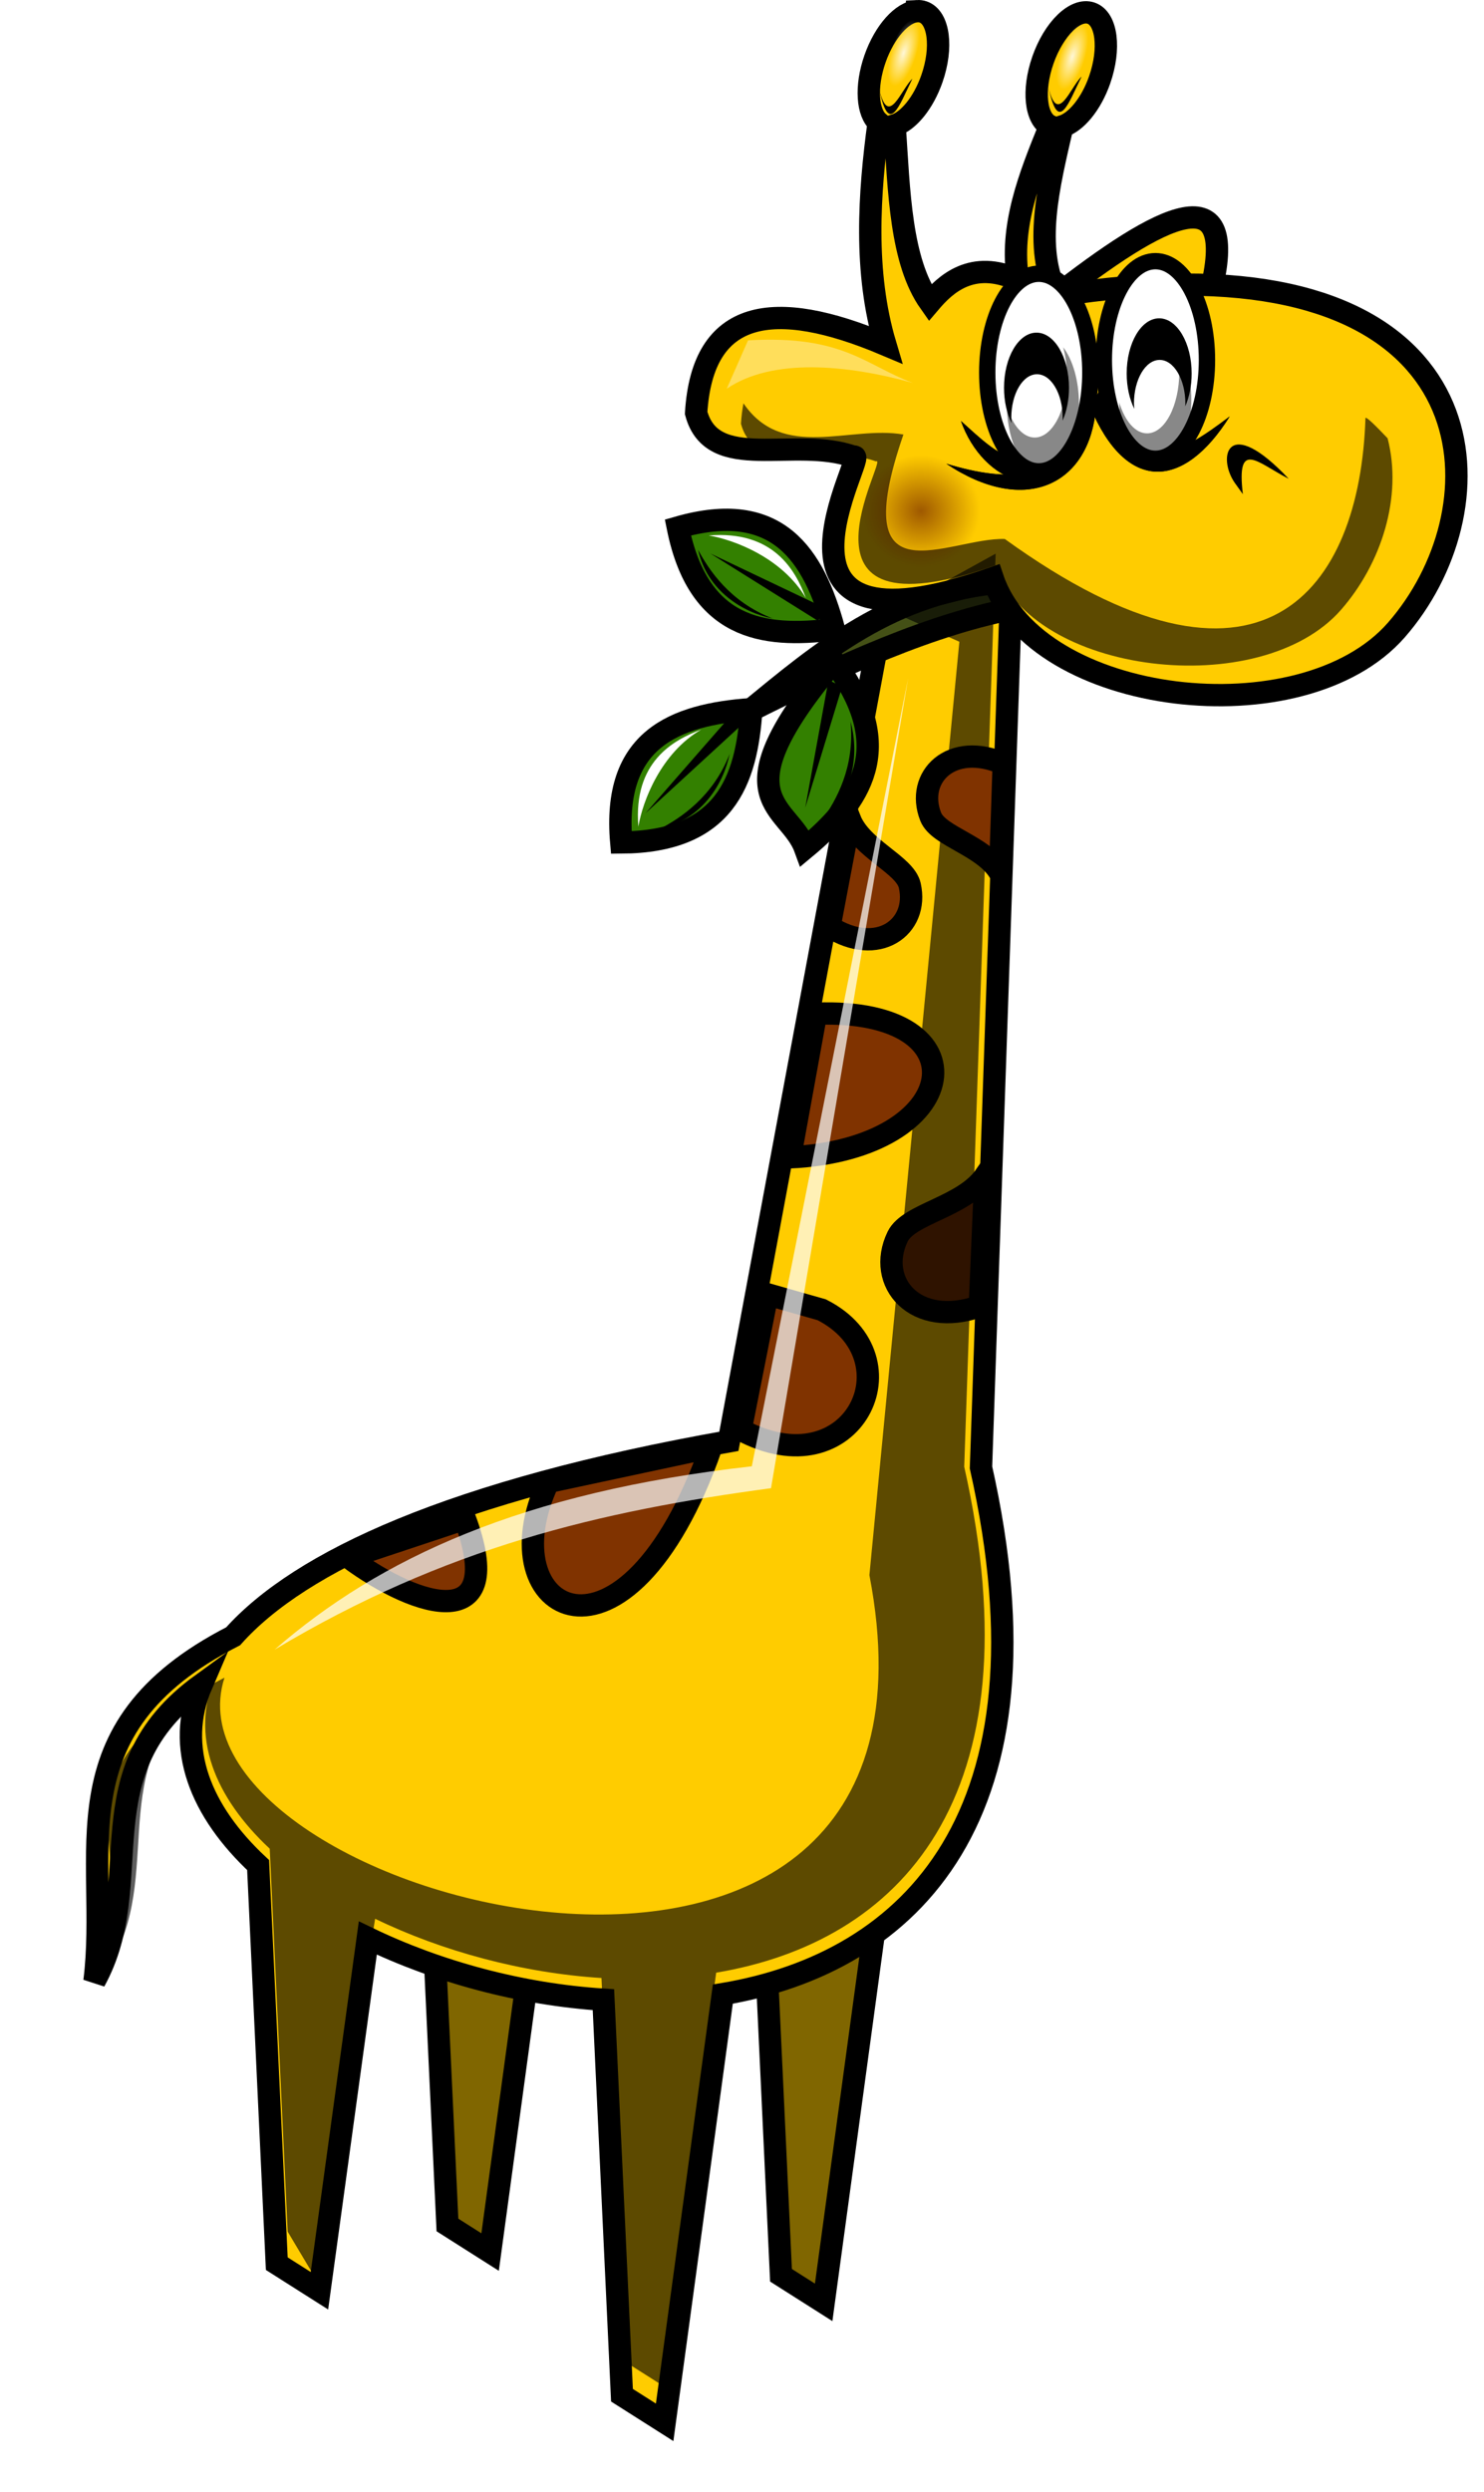 <?xml version="1.0" encoding="UTF-8" standalone="no"?>
<!-- Created with Inkscape (http://www.inkscape.org/) -->

<svg
   xmlns:dc="http://purl.org/dc/elements/1.1/"
   xmlns:cc="http://creativecommons.org/ns#"
   xmlns:rdf="http://www.w3.org/1999/02/22-rdf-syntax-ns#"
   xmlns:svg="http://www.w3.org/2000/svg"
   xmlns="http://www.w3.org/2000/svg"
   xmlns:xlink="http://www.w3.org/1999/xlink"
   xmlns:sodipodi="http://sodipodi.sourceforge.net/DTD/sodipodi-0.dtd"
   xmlns:inkscape="http://www.inkscape.org/namespaces/inkscape"
   width="379.548"
   height="636.93"
   id="svg4331"
   version="1.1"
   inkscape:version="0.48.3.1 r9886"
   sodipodi:docname="jirafa.svg">
  <defs
     id="defs4333">
    <linearGradient
       inkscape:collect="always"
       id="linearGradient7173">
      <stop
         style="stop-color:#550000;stop-opacity:1;"
         offset="0"
         id="stop7175" />
      <stop
         style="stop-color:#550000;stop-opacity:0;"
         offset="1"
         id="stop7177" />
    </linearGradient>
    <linearGradient
       inkscape:collect="always"
       id="linearGradient6940">
      <stop
         style="stop-color:#ffffff;stop-opacity:1;"
         offset="0"
         id="stop6942" />
      <stop
         style="stop-color:#ffffff;stop-opacity:0;"
         offset="1"
         id="stop6944" />
    </linearGradient>
    <inkscape:perspective
       sodipodi:type="inkscape:persp3d"
       inkscape:vp_x="0 : 384 : 1"
       inkscape:vp_y="0 : 1000 : 0"
       inkscape:vp_z="1024 : 384 : 1"
       inkscape:persp3d-origin="512 : 256 : 1"
       id="perspective4339" />
    <inkscape:perspective
       id="perspective4357"
       inkscape:persp3d-origin="0.5 : 0.33333333 : 1"
       inkscape:vp_z="1 : 0.5 : 1"
       inkscape:vp_y="0 : 1000 : 0"
       inkscape:vp_x="0 : 0.5 : 1"
       sodipodi:type="inkscape:persp3d" />
    <inkscape:perspective
       id="perspective4411"
       inkscape:persp3d-origin="0.5 : 0.33333333 : 1"
       inkscape:vp_z="1 : 0.5 : 1"
       inkscape:vp_y="0 : 1000 : 0"
       inkscape:vp_x="0 : 0.5 : 1"
       sodipodi:type="inkscape:persp3d" />
    <inkscape:perspective
       id="perspective4434"
       inkscape:persp3d-origin="0.5 : 0.33333333 : 1"
       inkscape:vp_z="1 : 0.5 : 1"
       inkscape:vp_y="0 : 1000 : 0"
       inkscape:vp_x="0 : 0.5 : 1"
       sodipodi:type="inkscape:persp3d" />
    <inkscape:perspective
       id="perspective4457"
       inkscape:persp3d-origin="0.5 : 0.33333333 : 1"
       inkscape:vp_z="1 : 0.5 : 1"
       inkscape:vp_y="0 : 1000 : 0"
       inkscape:vp_x="0 : 0.5 : 1"
       sodipodi:type="inkscape:persp3d" />
    <inkscape:perspective
       id="perspective4457-3"
       inkscape:persp3d-origin="0.5 : 0.33333333 : 1"
       inkscape:vp_z="1 : 0.5 : 1"
       inkscape:vp_y="0 : 1000 : 0"
       inkscape:vp_x="0 : 0.5 : 1"
       sodipodi:type="inkscape:persp3d" />
    <inkscape:perspective
       id="perspective4491"
       inkscape:persp3d-origin="0.5 : 0.33333333 : 1"
       inkscape:vp_z="1 : 0.5 : 1"
       inkscape:vp_y="0 : 1000 : 0"
       inkscape:vp_x="0 : 0.5 : 1"
       sodipodi:type="inkscape:persp3d" />
    <inkscape:perspective
       id="perspective4491-2"
       inkscape:persp3d-origin="0.5 : 0.33333333 : 1"
       inkscape:vp_z="1 : 0.5 : 1"
       inkscape:vp_y="0 : 1000 : 0"
       inkscape:vp_x="0 : 0.5 : 1"
       sodipodi:type="inkscape:persp3d" />
    <inkscape:perspective
       id="perspective4522"
       inkscape:persp3d-origin="0.5 : 0.33333333 : 1"
       inkscape:vp_z="1 : 0.5 : 1"
       inkscape:vp_y="0 : 1000 : 0"
       inkscape:vp_x="0 : 0.5 : 1"
       sodipodi:type="inkscape:persp3d" />
    <inkscape:perspective
       id="perspective4544"
       inkscape:persp3d-origin="0.5 : 0.33333333 : 1"
       inkscape:vp_z="1 : 0.5 : 1"
       inkscape:vp_y="0 : 1000 : 0"
       inkscape:vp_x="0 : 0.5 : 1"
       sodipodi:type="inkscape:persp3d" />
    <inkscape:perspective
       id="perspective4567"
       inkscape:persp3d-origin="0.5 : 0.33333333 : 1"
       inkscape:vp_z="1 : 0.5 : 1"
       inkscape:vp_y="0 : 1000 : 0"
       inkscape:vp_x="0 : 0.5 : 1"
       sodipodi:type="inkscape:persp3d" />
    <inkscape:perspective
       id="perspective4567-4"
       inkscape:persp3d-origin="0.5 : 0.33333333 : 1"
       inkscape:vp_z="1 : 0.5 : 1"
       inkscape:vp_y="0 : 1000 : 0"
       inkscape:vp_x="0 : 0.5 : 1"
       sodipodi:type="inkscape:persp3d" />
    <inkscape:perspective
       id="perspective4567-8"
       inkscape:persp3d-origin="0.5 : 0.33333333 : 1"
       inkscape:vp_z="1 : 0.5 : 1"
       inkscape:vp_y="0 : 1000 : 0"
       inkscape:vp_x="0 : 0.5 : 1"
       sodipodi:type="inkscape:persp3d" />
    <inkscape:perspective
       id="perspective4622"
       inkscape:persp3d-origin="0.5 : 0.33333333 : 1"
       inkscape:vp_z="1 : 0.5 : 1"
       inkscape:vp_y="0 : 1000 : 0"
       inkscape:vp_x="0 : 0.5 : 1"
       sodipodi:type="inkscape:persp3d" />
    <inkscape:perspective
       id="perspective4661"
       inkscape:persp3d-origin="0.5 : 0.33333333 : 1"
       inkscape:vp_z="1 : 0.5 : 1"
       inkscape:vp_y="0 : 1000 : 0"
       inkscape:vp_x="0 : 0.5 : 1"
       sodipodi:type="inkscape:persp3d" />
    <inkscape:perspective
       id="perspective4661-3"
       inkscape:persp3d-origin="0.5 : 0.33333333 : 1"
       inkscape:vp_z="1 : 0.5 : 1"
       inkscape:vp_y="0 : 1000 : 0"
       inkscape:vp_x="0 : 0.5 : 1"
       sodipodi:type="inkscape:persp3d" />
    <inkscape:perspective
       id="perspective4692"
       inkscape:persp3d-origin="0.5 : 0.33333333 : 1"
       inkscape:vp_z="1 : 0.5 : 1"
       inkscape:vp_y="0 : 1000 : 0"
       inkscape:vp_x="0 : 0.5 : 1"
       sodipodi:type="inkscape:persp3d" />
    <inkscape:perspective
       id="perspective5717"
       inkscape:persp3d-origin="0.5 : 0.33333333 : 1"
       inkscape:vp_z="1 : 0.5 : 1"
       inkscape:vp_y="0 : 1000 : 0"
       inkscape:vp_x="0 : 0.5 : 1"
       sodipodi:type="inkscape:persp3d" />
    <linearGradient
       inkscape:collect="always"
       xlink:href="#linearGradient3862"
       id="linearGradient5707"
       gradientUnits="userSpaceOnUse"
       gradientTransform="matrix(0.996,-0.091,0.091,0.996,-32.87,32.369)"
       x1="326.335"
       y1="492.134"
       x2="341.357"
       y2="354.455" />
    <linearGradient
       inkscape:collect="always"
       id="linearGradient3862">
      <stop
         style="stop-color:#00ffff;stop-opacity:1;"
         offset="0"
         id="stop3864" />
      <stop
         style="stop-color:#00ffff;stop-opacity:0;"
         offset="1"
         id="stop3866" />
    </linearGradient>
    <inkscape:perspective
       id="perspective5761"
       inkscape:persp3d-origin="0.5 : 0.33333333 : 1"
       inkscape:vp_z="1 : 0.5 : 1"
       inkscape:vp_y="0 : 1000 : 0"
       inkscape:vp_x="0 : 0.5 : 1"
       sodipodi:type="inkscape:persp3d" />
    <inkscape:perspective
       id="perspective5761-6"
       inkscape:persp3d-origin="0.5 : 0.33333333 : 1"
       inkscape:vp_z="1 : 0.5 : 1"
       inkscape:vp_y="0 : 1000 : 0"
       inkscape:vp_x="0 : 0.5 : 1"
       sodipodi:type="inkscape:persp3d" />
    <inkscape:perspective
       id="perspective5761-2"
       inkscape:persp3d-origin="0.5 : 0.33333333 : 1"
       inkscape:vp_z="1 : 0.5 : 1"
       inkscape:vp_y="0 : 1000 : 0"
       inkscape:vp_x="0 : 0.5 : 1"
       sodipodi:type="inkscape:persp3d" />
    <inkscape:perspective
       id="perspective5761-61"
       inkscape:persp3d-origin="0.5 : 0.33333333 : 1"
       inkscape:vp_z="1 : 0.5 : 1"
       inkscape:vp_y="0 : 1000 : 0"
       inkscape:vp_x="0 : 0.5 : 1"
       sodipodi:type="inkscape:persp3d" />
    <inkscape:perspective
       id="perspective5806"
       inkscape:persp3d-origin="0.5 : 0.33333333 : 1"
       inkscape:vp_z="1 : 0.5 : 1"
       inkscape:vp_y="0 : 1000 : 0"
       inkscape:vp_x="0 : 0.5 : 1"
       sodipodi:type="inkscape:persp3d" />
    <inkscape:perspective
       id="perspective5876"
       inkscape:persp3d-origin="0.5 : 0.33333333 : 1"
       inkscape:vp_z="1 : 0.5 : 1"
       inkscape:vp_y="0 : 1000 : 0"
       inkscape:vp_x="0 : 0.5 : 1"
       sodipodi:type="inkscape:persp3d" />
    <inkscape:perspective
       id="perspective5876-6"
       inkscape:persp3d-origin="0.5 : 0.33333333 : 1"
       inkscape:vp_z="1 : 0.5 : 1"
       inkscape:vp_y="0 : 1000 : 0"
       inkscape:vp_x="0 : 0.5 : 1"
       sodipodi:type="inkscape:persp3d" />
    <inkscape:perspective
       id="perspective5913"
       inkscape:persp3d-origin="0.5 : 0.33333333 : 1"
       inkscape:vp_z="1 : 0.5 : 1"
       inkscape:vp_y="0 : 1000 : 0"
       inkscape:vp_x="0 : 0.5 : 1"
       sodipodi:type="inkscape:persp3d" />
    <inkscape:perspective
       id="perspective5913-9"
       inkscape:persp3d-origin="0.5 : 0.33333333 : 1"
       inkscape:vp_z="1 : 0.5 : 1"
       inkscape:vp_y="0 : 1000 : 0"
       inkscape:vp_x="0 : 0.5 : 1"
       sodipodi:type="inkscape:persp3d" />
    <inkscape:perspective
       id="perspective5952"
       inkscape:persp3d-origin="0.5 : 0.33333333 : 1"
       inkscape:vp_z="1 : 0.5 : 1"
       inkscape:vp_y="0 : 1000 : 0"
       inkscape:vp_x="0 : 0.5 : 1"
       sodipodi:type="inkscape:persp3d" />
    <filter
       inkscape:collect="always"
       id="filter6488"
       x="-0.122"
       width="1.244"
       y="-0.059"
       height="1.118"
       color-interpolation-filters="sRGB">
      <feGaussianBlur
         inkscape:collect="always"
         stdDeviation="11.582"
         id="feGaussianBlur6490" />
    </filter>
    <inkscape:perspective
       id="perspective6510"
       inkscape:persp3d-origin="0.5 : 0.33333333 : 1"
       inkscape:vp_z="1 : 0.5 : 1"
       inkscape:vp_y="0 : 1000 : 0"
       inkscape:vp_x="0 : 0.5 : 1"
       sodipodi:type="inkscape:persp3d" />
    <filter
       inkscape:collect="always"
       id="filter6537"
       x="-0.088"
       width="1.176"
       y="-0.332"
       height="1.665"
       color-interpolation-filters="sRGB">
      <feGaussianBlur
         inkscape:collect="always"
         stdDeviation="1.755"
         id="feGaussianBlur6539" />
    </filter>
    <inkscape:perspective
       id="perspective6551"
       inkscape:persp3d-origin="0.5 : 0.33333333 : 1"
       inkscape:vp_z="1 : 0.5 : 1"
       inkscape:vp_y="0 : 1000 : 0"
       inkscape:vp_x="0 : 0.5 : 1"
       sodipodi:type="inkscape:persp3d" />
    <inkscape:perspective
       id="perspective6574"
       inkscape:persp3d-origin="0.5 : 0.33333333 : 1"
       inkscape:vp_z="1 : 0.5 : 1"
       inkscape:vp_y="0 : 1000 : 0"
       inkscape:vp_x="0 : 0.5 : 1"
       sodipodi:type="inkscape:persp3d" />
    <inkscape:perspective
       id="perspective6596"
       inkscape:persp3d-origin="0.5 : 0.33333333 : 1"
       inkscape:vp_z="1 : 0.5 : 1"
       inkscape:vp_y="0 : 1000 : 0"
       inkscape:vp_x="0 : 0.5 : 1"
       sodipodi:type="inkscape:persp3d" />
    <inkscape:perspective
       id="perspective6596-4"
       inkscape:persp3d-origin="0.5 : 0.33333333 : 1"
       inkscape:vp_z="1 : 0.5 : 1"
       inkscape:vp_y="0 : 1000 : 0"
       inkscape:vp_x="0 : 0.5 : 1"
       sodipodi:type="inkscape:persp3d" />
    <inkscape:perspective
       id="perspective6628"
       inkscape:persp3d-origin="0.5 : 0.33333333 : 1"
       inkscape:vp_z="1 : 0.5 : 1"
       inkscape:vp_y="0 : 1000 : 0"
       inkscape:vp_x="0 : 0.5 : 1"
       sodipodi:type="inkscape:persp3d" />
    <inkscape:perspective
       id="perspective6665"
       inkscape:persp3d-origin="0.5 : 0.33333333 : 1"
       inkscape:vp_z="1 : 0.5 : 1"
       inkscape:vp_y="0 : 1000 : 0"
       inkscape:vp_x="0 : 0.5 : 1"
       sodipodi:type="inkscape:persp3d" />
    <filter
       color-interpolation-filters="sRGB"
       inkscape:collect="always"
       id="filter6488-4"
       x="-0.122"
       width="1.244"
       y="-0.059"
       height="1.118">
      <feGaussianBlur
         inkscape:collect="always"
         stdDeviation="11.582"
         id="feGaussianBlur6490-3" />
    </filter>
    <inkscape:perspective
       id="perspective6702"
       inkscape:persp3d-origin="0.5 : 0.33333333 : 1"
       inkscape:vp_z="1 : 0.5 : 1"
       inkscape:vp_y="0 : 1000 : 0"
       inkscape:vp_x="0 : 0.5 : 1"
       sodipodi:type="inkscape:persp3d" />
    <inkscape:perspective
       id="perspective6730"
       inkscape:persp3d-origin="0.5 : 0.33333333 : 1"
       inkscape:vp_z="1 : 0.5 : 1"
       inkscape:vp_y="0 : 1000 : 0"
       inkscape:vp_x="0 : 0.5 : 1"
       sodipodi:type="inkscape:persp3d" />
    <inkscape:perspective
       id="perspective6824"
       inkscape:persp3d-origin="0.5 : 0.33333333 : 1"
       inkscape:vp_z="1 : 0.5 : 1"
       inkscape:vp_y="0 : 1000 : 0"
       inkscape:vp_x="0 : 0.5 : 1"
       sodipodi:type="inkscape:persp3d" />
    <linearGradient
       y2="354.455"
       x2="341.357"
       y1="492.134"
       x1="326.335"
       gradientTransform="matrix(0.996,-0.091,0.091,0.996,-32.87,32.369)"
       gradientUnits="userSpaceOnUse"
       id="linearGradient5728-2"
       xlink:href="#linearGradient3862-2"
       inkscape:collect="always" />
    <linearGradient
       inkscape:collect="always"
       id="linearGradient3862-2">
      <stop
         style="stop-color:#00ffff;stop-opacity:1;"
         offset="0"
         id="stop3864-6" />
      <stop
         style="stop-color:#00ffff;stop-opacity:0;"
         offset="1"
         id="stop3866-1" />
    </linearGradient>
    <inkscape:perspective
       id="perspective6868"
       inkscape:persp3d-origin="0.5 : 0.33333333 : 1"
       inkscape:vp_z="1 : 0.5 : 1"
       inkscape:vp_y="0 : 1000 : 0"
       inkscape:vp_x="0 : 0.5 : 1"
       sodipodi:type="inkscape:persp3d" />
    <inkscape:perspective
       id="perspective6889"
       inkscape:persp3d-origin="0.5 : 0.33333333 : 1"
       inkscape:vp_z="1 : 0.5 : 1"
       inkscape:vp_y="0 : 1000 : 0"
       inkscape:vp_x="0 : 0.5 : 1"
       sodipodi:type="inkscape:persp3d" />
    <inkscape:perspective
       id="perspective6889-4"
       inkscape:persp3d-origin="0.5 : 0.33333333 : 1"
       inkscape:vp_z="1 : 0.5 : 1"
       inkscape:vp_y="0 : 1000 : 0"
       inkscape:vp_x="0 : 0.5 : 1"
       sodipodi:type="inkscape:persp3d" />
    <filter
       inkscape:collect="always"
       id="filter6934"
       color-interpolation-filters="sRGB">
      <feGaussianBlur
         inkscape:collect="always"
         stdDeviation="4.281"
         id="feGaussianBlur6936" />
    </filter>
    <inkscape:perspective
       id="perspective6956"
       inkscape:persp3d-origin="0.5 : 0.33333333 : 1"
       inkscape:vp_z="1 : 0.5 : 1"
       inkscape:vp_y="0 : 1000 : 0"
       inkscape:vp_x="0 : 0.5 : 1"
       sodipodi:type="inkscape:persp3d" />
    <radialGradient
       inkscape:collect="always"
       xlink:href="#linearGradient6940-9"
       id="radialGradient6946-0"
       cx="518"
       cy="46.062"
       fx="518"
       fy="46.062"
       r="1.375"
       gradientTransform="matrix(1,0,0,2.682,0,-77.469)"
       gradientUnits="userSpaceOnUse" />
    <linearGradient
       inkscape:collect="always"
       id="linearGradient6940-9">
      <stop
         style="stop-color:#ffffff;stop-opacity:1;"
         offset="0"
         id="stop6942-1" />
      <stop
         style="stop-color:#ffffff;stop-opacity:0;"
         offset="1"
         id="stop6944-7" />
    </linearGradient>
    <inkscape:perspective
       id="perspective6994"
       inkscape:persp3d-origin="0.5 : 0.33333333 : 1"
       inkscape:vp_z="1 : 0.5 : 1"
       inkscape:vp_y="0 : 1000 : 0"
       inkscape:vp_x="0 : 0.5 : 1"
       sodipodi:type="inkscape:persp3d" />
    <inkscape:perspective
       id="perspective6994-1"
       inkscape:persp3d-origin="0.5 : 0.33333333 : 1"
       inkscape:vp_z="1 : 0.5 : 1"
       inkscape:vp_y="0 : 1000 : 0"
       inkscape:vp_x="0 : 0.5 : 1"
       sodipodi:type="inkscape:persp3d" />
    <filter
       inkscape:collect="always"
       id="filter7031"
       x="-0.321"
       width="1.642"
       y="-0.183"
       height="1.366"
       color-interpolation-filters="sRGB">
      <feGaussianBlur
         inkscape:collect="always"
         stdDeviation="2.485"
         id="feGaussianBlur7033" />
    </filter>
    <inkscape:perspective
       id="perspective7043"
       inkscape:persp3d-origin="0.5 : 0.33333333 : 1"
       inkscape:vp_z="1 : 0.5 : 1"
       inkscape:vp_y="0 : 1000 : 0"
       inkscape:vp_x="0 : 0.5 : 1"
       sodipodi:type="inkscape:persp3d" />
    <filter
       color-interpolation-filters="sRGB"
       inkscape:collect="always"
       id="filter7031-9"
       x="-0.321"
       width="1.642"
       y="-0.183"
       height="1.366">
      <feGaussianBlur
         inkscape:collect="always"
         stdDeviation="2.485"
         id="feGaussianBlur7033-7" />
    </filter>
    <inkscape:perspective
       id="perspective7073"
       inkscape:persp3d-origin="0.5 : 0.33333333 : 1"
       inkscape:vp_z="1 : 0.5 : 1"
       inkscape:vp_y="0 : 1000 : 0"
       inkscape:vp_x="0 : 0.5 : 1"
       sodipodi:type="inkscape:persp3d" />
    <inkscape:perspective
       id="perspective7095"
       inkscape:persp3d-origin="0.5 : 0.33333333 : 1"
       inkscape:vp_z="1 : 0.5 : 1"
       inkscape:vp_y="0 : 1000 : 0"
       inkscape:vp_x="0 : 0.5 : 1"
       sodipodi:type="inkscape:persp3d" />
    <inkscape:perspective
       id="perspective7095-3"
       inkscape:persp3d-origin="0.5 : 0.33333333 : 1"
       inkscape:vp_z="1 : 0.5 : 1"
       inkscape:vp_y="0 : 1000 : 0"
       inkscape:vp_x="0 : 0.5 : 1"
       sodipodi:type="inkscape:persp3d" />
    <inkscape:perspective
       id="perspective7126"
       inkscape:persp3d-origin="0.5 : 0.33333333 : 1"
       inkscape:vp_z="1 : 0.5 : 1"
       inkscape:vp_y="0 : 1000 : 0"
       inkscape:vp_x="0 : 0.5 : 1"
       sodipodi:type="inkscape:persp3d" />
    <filter
       inkscape:collect="always"
       id="filter7167"
       x="-0.088"
       width="1.176"
       y="-0.241"
       height="1.482"
       color-interpolation-filters="sRGB">
      <feGaussianBlur
         inkscape:collect="always"
         stdDeviation="2.68"
         id="feGaussianBlur7169" />
    </filter>
    <filter
       inkscape:collect="always"
       id="filter7185"
       x="-0.187"
       width="1.375"
       y="-0.162"
       height="1.323"
       color-interpolation-filters="sRGB">
      <feGaussianBlur
         inkscape:collect="always"
         stdDeviation="1.464"
         id="feGaussianBlur7187" />
    </filter>
    <inkscape:perspective
       id="perspective7199"
       inkscape:persp3d-origin="0.5 : 0.33333333 : 1"
       inkscape:vp_z="1 : 0.5 : 1"
       inkscape:vp_y="0 : 1000 : 0"
       inkscape:vp_x="0 : 0.5 : 1"
       sodipodi:type="inkscape:persp3d" />
    <inkscape:perspective
       id="perspective7220"
       inkscape:persp3d-origin="0.5 : 0.33333333 : 1"
       inkscape:vp_z="1 : 0.5 : 1"
       inkscape:vp_y="0 : 1000 : 0"
       inkscape:vp_x="0 : 0.5 : 1"
       sodipodi:type="inkscape:persp3d" />
    <inkscape:perspective
       id="perspective7220-1"
       inkscape:persp3d-origin="0.5 : 0.33333333 : 1"
       inkscape:vp_z="1 : 0.5 : 1"
       inkscape:vp_y="0 : 1000 : 0"
       inkscape:vp_x="0 : 0.5 : 1"
       sodipodi:type="inkscape:persp3d" />
    <inkscape:perspective
       id="perspective7252"
       inkscape:persp3d-origin="0.5 : 0.33333333 : 1"
       inkscape:vp_z="1 : 0.5 : 1"
       inkscape:vp_y="0 : 1000 : 0"
       inkscape:vp_x="0 : 0.5 : 1"
       sodipodi:type="inkscape:persp3d" />
    <inkscape:perspective
       id="perspective7252-9"
       inkscape:persp3d-origin="0.5 : 0.33333333 : 1"
       inkscape:vp_z="1 : 0.5 : 1"
       inkscape:vp_y="0 : 1000 : 0"
       inkscape:vp_x="0 : 0.5 : 1"
       sodipodi:type="inkscape:persp3d" />
    <filter
       inkscape:collect="always"
       id="filter7286"
       x="-0.33"
       width="1.66"
       y="-0.308"
       height="1.615"
       color-interpolation-filters="sRGB">
      <feGaussianBlur
         inkscape:collect="always"
         stdDeviation="1.168"
         id="feGaussianBlur7288" />
    </filter>
    <inkscape:perspective
       id="perspective7298"
       inkscape:persp3d-origin="0.5 : 0.33333333 : 1"
       inkscape:vp_z="1 : 0.5 : 1"
       inkscape:vp_y="0 : 1000 : 0"
       inkscape:vp_x="0 : 0.5 : 1"
       sodipodi:type="inkscape:persp3d" />
    <filter
       color-interpolation-filters="sRGB"
       inkscape:collect="always"
       id="filter7286-8"
       x="-0.33"
       width="1.66"
       y="-0.308"
       height="1.615">
      <feGaussianBlur
         inkscape:collect="always"
         stdDeviation="1.168"
         id="feGaussianBlur7288-8" />
    </filter>
    <inkscape:perspective
       id="perspective7328"
       inkscape:persp3d-origin="0.5 : 0.33333333 : 1"
       inkscape:vp_z="1 : 0.5 : 1"
       inkscape:vp_y="0 : 1000 : 0"
       inkscape:vp_x="0 : 0.5 : 1"
       sodipodi:type="inkscape:persp3d" />
    <inkscape:perspective
       id="perspective7349"
       inkscape:persp3d-origin="0.5 : 0.33333333 : 1"
       inkscape:vp_z="1 : 0.5 : 1"
       inkscape:vp_y="0 : 1000 : 0"
       inkscape:vp_x="0 : 0.5 : 1"
       sodipodi:type="inkscape:persp3d" />
    <inkscape:perspective
       id="perspective7398"
       inkscape:persp3d-origin="0.5 : 0.33333333 : 1"
       inkscape:vp_z="1 : 0.5 : 1"
       inkscape:vp_y="0 : 1000 : 0"
       inkscape:vp_x="0 : 0.5 : 1"
       sodipodi:type="inkscape:persp3d" />
    <linearGradient
       inkscape:collect="always"
       xlink:href="#linearGradient5945-6"
       id="linearGradient7388-9"
       gradientUnits="userSpaceOnUse"
       x1="458.12"
       y1="550.924"
       x2="456.439"
       y2="479.891" />
    <linearGradient
       inkscape:collect="always"
       id="linearGradient5945-6">
      <stop
         style="stop-color:#000000;stop-opacity:1;"
         offset="0"
         id="stop5947-3" />
      <stop
         style="stop-color:#000000;stop-opacity:0;"
         offset="1"
         id="stop5949-8" />
    </linearGradient>
    <inkscape:perspective
       id="perspective7398-9"
       inkscape:persp3d-origin="0.5 : 0.33333333 : 1"
       inkscape:vp_z="1 : 0.5 : 1"
       inkscape:vp_y="0 : 1000 : 0"
       inkscape:vp_x="0 : 0.5 : 1"
       sodipodi:type="inkscape:persp3d" />
    <linearGradient
       inkscape:collect="always"
       id="linearGradient5945-4">
      <stop
         style="stop-color:#000000;stop-opacity:1;"
         offset="0"
         id="stop5947-8" />
      <stop
         style="stop-color:#000000;stop-opacity:0;"
         offset="1"
         id="stop5949-1" />
    </linearGradient>
    <linearGradient
       y2="479.891"
       x2="456.439"
       y1="550.924"
       x1="458.12"
       gradientUnits="userSpaceOnUse"
       id="linearGradient7411-0"
       xlink:href="#linearGradient5945-4"
       inkscape:collect="always" />
    <inkscape:perspective
       id="perspective7474"
       inkscape:persp3d-origin="0.5 : 0.33333333 : 1"
       inkscape:vp_z="1 : 0.5 : 1"
       inkscape:vp_y="0 : 1000 : 0"
       inkscape:vp_x="0 : 0.5 : 1"
       sodipodi:type="inkscape:persp3d" />
    <inkscape:perspective
       id="perspective7474-7"
       inkscape:persp3d-origin="0.5 : 0.33333333 : 1"
       inkscape:vp_z="1 : 0.5 : 1"
       inkscape:vp_y="0 : 1000 : 0"
       inkscape:vp_x="0 : 0.5 : 1"
       sodipodi:type="inkscape:persp3d" />
    <inkscape:perspective
       id="perspective7505"
       inkscape:persp3d-origin="0.5 : 0.33333333 : 1"
       inkscape:vp_z="1 : 0.5 : 1"
       inkscape:vp_y="0 : 1000 : 0"
       inkscape:vp_x="0 : 0.5 : 1"
       sodipodi:type="inkscape:persp3d" />
    <inkscape:perspective
       id="perspective7526"
       inkscape:persp3d-origin="0.5 : 0.33333333 : 1"
       inkscape:vp_z="1 : 0.5 : 1"
       inkscape:vp_y="0 : 1000 : 0"
       inkscape:vp_x="0 : 0.5 : 1"
       sodipodi:type="inkscape:persp3d" />
    <inkscape:perspective
       id="perspective7548"
       inkscape:persp3d-origin="0.5 : 0.33333333 : 1"
       inkscape:vp_z="1 : 0.5 : 1"
       inkscape:vp_y="0 : 1000 : 0"
       inkscape:vp_x="0 : 0.5 : 1"
       sodipodi:type="inkscape:persp3d" />
    <inkscape:perspective
       id="perspective7572"
       inkscape:persp3d-origin="0.5 : 0.33333333 : 1"
       inkscape:vp_z="1 : 0.5 : 1"
       inkscape:vp_y="0 : 1000 : 0"
       inkscape:vp_x="0 : 0.5 : 1"
       sodipodi:type="inkscape:persp3d" />
    <inkscape:perspective
       id="perspective7594"
       inkscape:persp3d-origin="0.5 : 0.33333333 : 1"
       inkscape:vp_z="1 : 0.5 : 1"
       inkscape:vp_y="0 : 1000 : 0"
       inkscape:vp_x="0 : 0.5 : 1"
       sodipodi:type="inkscape:persp3d" />
    <inkscape:perspective
       id="perspective7594-6"
       inkscape:persp3d-origin="0.5 : 0.33333333 : 1"
       inkscape:vp_z="1 : 0.5 : 1"
       inkscape:vp_y="0 : 1000 : 0"
       inkscape:vp_x="0 : 0.5 : 1"
       sodipodi:type="inkscape:persp3d" />
    <filter
       inkscape:collect="always"
       id="filter7618"
       x="-0.23"
       width="1.46"
       y="-0.19"
       height="1.38"
       color-interpolation-filters="sRGB">
      <feGaussianBlur
         inkscape:collect="always"
         stdDeviation="1.367"
         id="feGaussianBlur7620" />
    </filter>
    <inkscape:perspective
       id="perspective7630"
       inkscape:persp3d-origin="0.5 : 0.33333333 : 1"
       inkscape:vp_z="1 : 0.5 : 1"
       inkscape:vp_y="0 : 1000 : 0"
       inkscape:vp_x="0 : 0.5 : 1"
       sodipodi:type="inkscape:persp3d" />
    <filter
       color-interpolation-filters="sRGB"
       inkscape:collect="always"
       id="filter7618-1"
       x="-0.23"
       width="1.46"
       y="-0.19"
       height="1.38">
      <feGaussianBlur
         inkscape:collect="always"
         stdDeviation="1.367"
         id="feGaussianBlur7620-7" />
    </filter>
    <inkscape:perspective
       id="perspective7630-5"
       inkscape:persp3d-origin="0.5 : 0.33333333 : 1"
       inkscape:vp_z="1 : 0.5 : 1"
       inkscape:vp_y="0 : 1000 : 0"
       inkscape:vp_x="0 : 0.5 : 1"
       sodipodi:type="inkscape:persp3d" />
    <filter
       color-interpolation-filters="sRGB"
       inkscape:collect="always"
       id="filter7618-7"
       x="-0.23"
       width="1.46"
       y="-0.19"
       height="1.38">
      <feGaussianBlur
         inkscape:collect="always"
         stdDeviation="1.367"
         id="feGaussianBlur7620-4" />
    </filter>
    <inkscape:perspective
       id="perspective7671"
       inkscape:persp3d-origin="0.5 : 0.33333333 : 1"
       inkscape:vp_z="1 : 0.5 : 1"
       inkscape:vp_y="0 : 1000 : 0"
       inkscape:vp_x="0 : 0.5 : 1"
       sodipodi:type="inkscape:persp3d" />
    <filter
       inkscape:collect="always"
       id="filter7691"
       x="-0.205"
       width="1.409"
       y="-0.314"
       height="1.629"
       color-interpolation-filters="sRGB">
      <feGaussianBlur
         inkscape:collect="always"
         stdDeviation="2.138"
         id="feGaussianBlur7693" />
    </filter>
    <inkscape:perspective
       id="perspective7703"
       inkscape:persp3d-origin="0.5 : 0.33333333 : 1"
       inkscape:vp_z="1 : 0.5 : 1"
       inkscape:vp_y="0 : 1000 : 0"
       inkscape:vp_x="0 : 0.5 : 1"
       sodipodi:type="inkscape:persp3d" />
    <filter
       color-interpolation-filters="sRGB"
       inkscape:collect="always"
       id="filter7691-7"
       x="-0.205"
       width="1.409"
       y="-0.314"
       height="1.629">
      <feGaussianBlur
         inkscape:collect="always"
         stdDeviation="2.138"
         id="feGaussianBlur7693-5" />
    </filter>
    <inkscape:perspective
       id="perspective7787"
       inkscape:persp3d-origin="0.5 : 0.33333333 : 1"
       inkscape:vp_z="1 : 0.5 : 1"
       inkscape:vp_y="0 : 1000 : 0"
       inkscape:vp_x="0 : 0.5 : 1"
       sodipodi:type="inkscape:persp3d" />
    <inkscape:perspective
       id="perspective7898"
       inkscape:persp3d-origin="0.5 : 0.33333333 : 1"
       inkscape:vp_z="1 : 0.5 : 1"
       inkscape:vp_y="0 : 1000 : 0"
       inkscape:vp_x="0 : 0.5 : 1"
       sodipodi:type="inkscape:persp3d" />
    <inkscape:perspective
       id="perspective7898-7"
       inkscape:persp3d-origin="0.5 : 0.33333333 : 1"
       inkscape:vp_z="1 : 0.5 : 1"
       inkscape:vp_y="0 : 1000 : 0"
       inkscape:vp_x="0 : 0.5 : 1"
       sodipodi:type="inkscape:persp3d" />
    <inkscape:perspective
       id="perspective7898-6"
       inkscape:persp3d-origin="0.5 : 0.33333333 : 1"
       inkscape:vp_z="1 : 0.5 : 1"
       inkscape:vp_y="0 : 1000 : 0"
       inkscape:vp_x="0 : 0.5 : 1"
       sodipodi:type="inkscape:persp3d" />
    <inkscape:perspective
       id="perspective7937"
       inkscape:persp3d-origin="0.5 : 0.33333333 : 1"
       inkscape:vp_z="1 : 0.5 : 1"
       inkscape:vp_y="0 : 1000 : 0"
       inkscape:vp_x="0 : 0.5 : 1"
       sodipodi:type="inkscape:persp3d" />
    <inkscape:perspective
       id="perspective7967"
       inkscape:persp3d-origin="0.5 : 0.33333333 : 1"
       inkscape:vp_z="1 : 0.5 : 1"
       inkscape:vp_y="0 : 1000 : 0"
       inkscape:vp_x="0 : 0.5 : 1"
       sodipodi:type="inkscape:persp3d" />
    <inkscape:perspective
       id="perspective8042"
       inkscape:persp3d-origin="0.5 : 0.33333333 : 1"
       inkscape:vp_z="1 : 0.5 : 1"
       inkscape:vp_y="0 : 1000 : 0"
       inkscape:vp_x="0 : 0.5 : 1"
       sodipodi:type="inkscape:persp3d" />
    <inkscape:perspective
       id="perspective8058"
       inkscape:persp3d-origin="0.5 : 0.33333333 : 1"
       inkscape:vp_z="1 : 0.5 : 1"
       inkscape:vp_y="0 : 1000 : 0"
       inkscape:vp_x="0 : 0.5 : 1"
       sodipodi:type="inkscape:persp3d" />
    <inkscape:perspective
       id="perspective8081"
       inkscape:persp3d-origin="0.5 : 0.33333333 : 1"
       inkscape:vp_z="1 : 0.5 : 1"
       inkscape:vp_y="0 : 1000 : 0"
       inkscape:vp_x="0 : 0.5 : 1"
       sodipodi:type="inkscape:persp3d" />
    <inkscape:perspective
       id="perspective8104"
       inkscape:persp3d-origin="0.5 : 0.33333333 : 1"
       inkscape:vp_z="1 : 0.5 : 1"
       inkscape:vp_y="0 : 1000 : 0"
       inkscape:vp_x="0 : 0.5 : 1"
       sodipodi:type="inkscape:persp3d" />
    <inkscape:perspective
       id="perspective8125"
       inkscape:persp3d-origin="0.5 : 0.33333333 : 1"
       inkscape:vp_z="1 : 0.5 : 1"
       inkscape:vp_y="0 : 1000 : 0"
       inkscape:vp_x="0 : 0.5 : 1"
       sodipodi:type="inkscape:persp3d" />
    <inkscape:perspective
       id="perspective8147"
       inkscape:persp3d-origin="0.5 : 0.33333333 : 1"
       inkscape:vp_z="1 : 0.5 : 1"
       inkscape:vp_y="0 : 1000 : 0"
       inkscape:vp_x="0 : 0.5 : 1"
       sodipodi:type="inkscape:persp3d" />
    <inkscape:perspective
       id="perspective8168"
       inkscape:persp3d-origin="0.5 : 0.33333333 : 1"
       inkscape:vp_z="1 : 0.5 : 1"
       inkscape:vp_y="0 : 1000 : 0"
       inkscape:vp_x="0 : 0.5 : 1"
       sodipodi:type="inkscape:persp3d" />
    <inkscape:perspective
       id="perspective8168-8"
       inkscape:persp3d-origin="0.5 : 0.33333333 : 1"
       inkscape:vp_z="1 : 0.5 : 1"
       inkscape:vp_y="0 : 1000 : 0"
       inkscape:vp_x="0 : 0.5 : 1"
       sodipodi:type="inkscape:persp3d" />
    <inkscape:perspective
       id="perspective8198"
       inkscape:persp3d-origin="0.5 : 0.33333333 : 1"
       inkscape:vp_z="1 : 0.5 : 1"
       inkscape:vp_y="0 : 1000 : 0"
       inkscape:vp_x="0 : 0.5 : 1"
       sodipodi:type="inkscape:persp3d" />
    <inkscape:perspective
       id="perspective8231"
       inkscape:persp3d-origin="0.5 : 0.33333333 : 1"
       inkscape:vp_z="1 : 0.5 : 1"
       inkscape:vp_y="0 : 1000 : 0"
       inkscape:vp_x="0 : 0.5 : 1"
       sodipodi:type="inkscape:persp3d" />
    <inkscape:perspective
       id="perspective8301"
       inkscape:persp3d-origin="0.5 : 0.33333333 : 1"
       inkscape:vp_z="1 : 0.5 : 1"
       inkscape:vp_y="0 : 1000 : 0"
       inkscape:vp_x="0 : 0.5 : 1"
       sodipodi:type="inkscape:persp3d" />
    <inkscape:perspective
       id="perspective8301-2"
       inkscape:persp3d-origin="0.5 : 0.33333333 : 1"
       inkscape:vp_z="1 : 0.5 : 1"
       inkscape:vp_y="0 : 1000 : 0"
       inkscape:vp_x="0 : 0.5 : 1"
       sodipodi:type="inkscape:persp3d" />
    <inkscape:perspective
       id="perspective8330"
       inkscape:persp3d-origin="0.5 : 0.33333333 : 1"
       inkscape:vp_z="1 : 0.5 : 1"
       inkscape:vp_y="0 : 1000 : 0"
       inkscape:vp_x="0 : 0.5 : 1"
       sodipodi:type="inkscape:persp3d" />
    <inkscape:perspective
       id="perspective8352"
       inkscape:persp3d-origin="0.5 : 0.33333333 : 1"
       inkscape:vp_z="1 : 0.5 : 1"
       inkscape:vp_y="0 : 1000 : 0"
       inkscape:vp_x="0 : 0.5 : 1"
       sodipodi:type="inkscape:persp3d" />
    <inkscape:perspective
       id="perspective8401"
       inkscape:persp3d-origin="0.5 : 0.33333333 : 1"
       inkscape:vp_z="1 : 0.5 : 1"
       inkscape:vp_y="0 : 1000 : 0"
       inkscape:vp_x="0 : 0.5 : 1"
       sodipodi:type="inkscape:persp3d" />
    <inkscape:perspective
       id="perspective8401-7"
       inkscape:persp3d-origin="0.5 : 0.33333333 : 1"
       inkscape:vp_z="1 : 0.5 : 1"
       inkscape:vp_y="0 : 1000 : 0"
       inkscape:vp_x="0 : 0.5 : 1"
       sodipodi:type="inkscape:persp3d" />
    <inkscape:perspective
       id="perspective8474"
       inkscape:persp3d-origin="0.5 : 0.33333333 : 1"
       inkscape:vp_z="1 : 0.5 : 1"
       inkscape:vp_y="0 : 1000 : 0"
       inkscape:vp_x="0 : 0.5 : 1"
       sodipodi:type="inkscape:persp3d" />
    <inkscape:perspective
       id="perspective8501"
       inkscape:persp3d-origin="0.5 : 0.33333333 : 1"
       inkscape:vp_z="1 : 0.5 : 1"
       inkscape:vp_y="0 : 1000 : 0"
       inkscape:vp_x="0 : 0.5 : 1"
       sodipodi:type="inkscape:persp3d" />
    <radialGradient
       inkscape:collect="always"
       xlink:href="#linearGradient6940"
       id="radialGradient8643"
       gradientUnits="userSpaceOnUse"
       gradientTransform="matrix(1,0,0,2.682,0,-77.469)"
       cx="518"
       cy="46.062"
       fx="518"
       fy="46.062"
       r="1.375" />
    <radialGradient
       inkscape:collect="always"
       xlink:href="#linearGradient6940-9"
       id="radialGradient8645"
       gradientUnits="userSpaceOnUse"
       gradientTransform="matrix(1,0,0,2.682,0,-77.469)"
       cx="518"
       cy="46.062"
       fx="518"
       fy="46.062"
       r="1.375" />
    <radialGradient
       inkscape:collect="always"
       xlink:href="#linearGradient7173"
       id="radialGradient8647"
       gradientUnits="userSpaceOnUse"
       gradientTransform="matrix(1,0,0,1.16,0,-25.34)"
       cx="521.375"
       cy="158.375"
       fx="521.375"
       fy="158.375"
       r="9.375" />
    <filter
       inkscape:collect="always"
       id="filter9738"
       x="-0.064"
       width="1.128"
       y="-0.534"
       height="2.069"
       color-interpolation-filters="sRGB">
      <feGaussianBlur
         inkscape:collect="always"
         stdDeviation="14.071"
         id="feGaussianBlur9740" />
    </filter>
    <inkscape:perspective
       id="perspective9750"
       inkscape:persp3d-origin="0.5 : 0.33333333 : 1"
       inkscape:vp_z="1 : 0.5 : 1"
       inkscape:vp_y="0 : 1000 : 0"
       inkscape:vp_x="0 : 0.5 : 1"
       sodipodi:type="inkscape:persp3d" />
    <inkscape:perspective
       id="perspective9750-3"
       inkscape:persp3d-origin="0.5 : 0.33333333 : 1"
       inkscape:vp_z="1 : 0.5 : 1"
       inkscape:vp_y="0 : 1000 : 0"
       inkscape:vp_x="0 : 0.5 : 1"
       sodipodi:type="inkscape:persp3d" />
    <inkscape:perspective
       id="perspective9750-1"
       inkscape:persp3d-origin="0.5 : 0.33333333 : 1"
       inkscape:vp_z="1 : 0.5 : 1"
       inkscape:vp_y="0 : 1000 : 0"
       inkscape:vp_x="0 : 0.5 : 1"
       sodipodi:type="inkscape:persp3d" />
    <inkscape:perspective
       id="perspective9810"
       inkscape:persp3d-origin="0.5 : 0.33333333 : 1"
       inkscape:vp_z="1 : 0.5 : 1"
       inkscape:vp_y="0 : 1000 : 0"
       inkscape:vp_x="0 : 0.5 : 1"
       sodipodi:type="inkscape:persp3d" />
  </defs>
  <sodipodi:namedview
     id="base"
     pagecolor="#ffffff"
     bordercolor="#666666"
     borderopacity="1.0"
     inkscape:pageopacity="0.0"
     inkscape:pageshadow="2"
     inkscape:zoom="0.3535534"
     inkscape:cx="778.67744"
     inkscape:cy="212.36364"
     inkscape:current-layer="layer1"
     inkscape:document-units="px"
     showgrid="false"
     showguides="true"
     inkscape:guide-bbox="true"
     inkscape:window-width="1264"
     inkscape:window-height="715"
     inkscape:window-x="0"
     inkscape:window-y="48"
     inkscape:window-maximized="1"
     fit-margin-top="0"
     fit-margin-left="0"
     fit-margin-right="0"
     fit-margin-bottom="0" />
  <g
     id="layer1"
     inkscape:label="Layer 1"
     inkscape:groupmode="layer"
     transform="translate(-212.213,-55.537)">
    <g
       id="g7723"
       transform="matrix(0.992,0,0,0.989,-71.142,27.806)">
      <path
         id="path4504-3-9"
         d="m 396,496 5,107 11,7 16,-118"
         style="color:#000000;fill:#806600;fill-opacity:1;fill-rule:nonzero;stroke:#000000;stroke-width:5.762;stroke-linecap:butt;stroke-linejoin:miter;stroke-miterlimit:4;stroke-opacity:1;stroke-dasharray:none;stroke-dashoffset:0;marker:none;visibility:visible;display:inline;overflow:visible;enable-background:accumulate"
         inkscape:connector-curvature="0" />
      <path
         id="path4504-3"
         d="m 482,509 5,107 11,7 16,-118"
         style="color:#000000;fill:#806600;fill-opacity:1;fill-rule:nonzero;stroke:#000000;stroke-width:5.762;stroke-linecap:butt;stroke-linejoin:miter;stroke-miterlimit:4;stroke-opacity:1;stroke-dasharray:none;stroke-dashoffset:0;marker:none;visibility:visible;display:inline;overflow:visible;enable-background:accumulate"
         inkscape:connector-curvature="0" />
      <path
         sodipodi:nodetypes="ccc"
         id="path3743"
         d="m 557.059,105.196 c 28.323,-22.268 48.6,-32.641 40.586,-1.194 l -26.261,4.178"
         style="color:#000000;fill:#ffcc00;fill-opacity:1;fill-rule:nonzero;stroke:#000000;stroke-width:5.762;stroke-linecap:butt;stroke-linejoin:miter;stroke-miterlimit:4;stroke-opacity:1;stroke-dasharray:none;stroke-dashoffset:0;marker:none;visibility:visible;display:inline;overflow:visible;enable-background:accumulate"
         inkscape:connector-curvature="0" />
      <path
         sodipodi:nodetypes="cccccccccccccccc"
         id="path3700"
         d="M 519.969,150.656 473.562,400.5 C 402.236,413.159 363.012,431.487 345.75,450.875 298.97,474.903 314.095,507.266 310,540 324.194,514.204 306.497,485.919 337.656,463.281 330.603,479.707 337.426,496.184 352.188,510 L 357,613 l 11,7 12.469,-91.156 c 17.978,8.722 39.418,14.582 60.75,15.938 L 446,647 l 11,7 15,-110.656 C 520.536,535.197 558.706,497.108 538.562,407.25 L 547,161.656 l -27.031,-11 z"
         style="color:#000000;fill:#ffcc00;fill-opacity:1;fill-rule:nonzero;stroke:#000000;stroke-width:5.762;stroke-linecap:butt;stroke-linejoin:miter;stroke-miterlimit:4;stroke-opacity:1;stroke-dasharray:none;stroke-dashoffset:0;marker:none;visibility:visible;display:inline;overflow:visible;enable-background:accumulate"
         inkscape:connector-curvature="0" />
      <path
         sodipodi:nodetypes="ccsc"
         id="path6564"
         d="m 504.75,239.75 -5.25,27.75 c 12.432,7.992 23.114,0.114 20.701,-10.627 C 518.983,251.446 507.777,247.459 504.75,239.75 z"
         style="color:#000000;fill:#803300;fill-opacity:1;fill-rule:nonzero;stroke:#000000;stroke-width:5.762;stroke-linecap:butt;stroke-linejoin:miter;stroke-miterlimit:4;stroke-opacity:1;stroke-dasharray:none;stroke-dashoffset:0;marker:none;visibility:visible;display:inline;overflow:visible;enable-background:accumulate"
         inkscape:connector-curvature="0" />
      <path
         sodipodi:nodetypes="cccc"
         id="path7440"
         d="m 544.5,178.5 c -29.042,2.365 -47.331,18.169 -66,33.5 23.837,-12.022 47.48,-22.883 70,-27 l -4,-6.5 z"
         style="color:#000000;fill:#445016;fill-opacity:1;fill-rule:nonzero;stroke:#000000;stroke-width:5.762;stroke-linecap:butt;stroke-linejoin:miter;stroke-miterlimit:4;stroke-opacity:1;stroke-dasharray:none;stroke-dashoffset:0;marker:none;visibility:visible;display:inline;overflow:visible;enable-background:accumulate"
         inkscape:connector-curvature="0" />
      <path
         id="path2822"
         d="m 522.098,30.925 c -3.815,0.204 -8.397,5.243 -10.863,12.325 -2.491,7.153 -2,13.982 0.94,16.451 -2.465,18.308 -3.863,38.624 1.723,57.394 -28.861,-12.22 -47.145,-9.227 -48.777,17.652 4.201,15.772 25.339,5.84 40.63,11.333 4.314,-2.237 -30.337,54.578 35.826,31.387 11.045,32.981 79.809,41.21 104.082,13.369 26.437,-30.322 25.411,-89.35 -54.365,-89.251 -9.797,0.012 -20.79,0.913 -33.058,2.872 -6.236,-12.463 -2.285,-28.174 1.306,-43.764 3.519,-1.082 7.409,-5.693 9.609,-12.012 2.818,-8.094 1.853,-15.825 -2.193,-17.234 -4.047,-1.409 -9.611,4.022 -12.429,12.116 -2.73,7.841 -1.907,15.284 1.828,17.025 -5.249,12.966 -10.476,25.949 -8.251,39.795 -11.918,-5.503 -18.811,1.241 -22.717,5.849 -7.559,-10.717 -7.951,-28.66 -9.087,-45.8 3.519,-1.082 7.409,-5.745 9.609,-12.064 2.818,-8.094 1.801,-15.825 -2.246,-17.234 -0.506,-0.176 -1.022,-0.238 -1.567,-0.209 z"
         style="color:#000000;fill:#ffcc00;fill-opacity:1;fill-rule:nonzero;stroke:#000000;stroke-width:5.762;stroke-linecap:butt;stroke-linejoin:miter;stroke-miterlimit:4;stroke-opacity:1;stroke-dasharray:none;stroke-dashoffset:0;marker:none;visibility:visible;display:inline;overflow:visible;enable-background:accumulate"
         inkscape:connector-curvature="0" />
      <path
         sodipodi:nodetypes="cccc"
         id="path7063"
         d="m 566.25,133.5 c -5.687,19.786 -20.726,19.166 -36.625,14.375 19.731,13.218 35.9,5.906 38.375,-12.625 l -1.75,-1.75 z"
         style="fill:#000000;stroke:none"
         inkscape:connector-curvature="0" />
      <path
         sodipodi:nodetypes="cccc"
         id="path7063-6"
         d="m 564.459,138.048 c -13.769,15.782 -21.287,7.594 -31.056,-1.21 5.512,15.817 23.511,23.947 32.081,3.462 l -1.025,-2.253 z"
         style="fill:#000000;stroke:none"
         inkscape:connector-curvature="0" />
      <g
         style="filter:url(#filter7167)"
         id="g7158">
        <path
           style="fill:#000000;stroke:none"
           d="m 566.25,133.5 c -5.687,19.786 -20.726,19.166 -36.625,14.375 19.731,13.218 35.9,5.906 38.375,-12.625 l -1.75,-1.75 z"
           id="path7063-5"
           sodipodi:nodetypes="cccc"
           inkscape:connector-curvature="0" />
        <path
           style="fill:#000000;stroke:none"
           d="m 564.459,138.048 c -13.769,15.782 -21.287,7.594 -31.056,-1.21 5.512,15.817 23.511,23.947 32.081,3.462 l -1.025,-2.253 z"
           id="path7063-6-63"
           sodipodi:nodetypes="cccc"
           inkscape:connector-curvature="0" />
        <path
           style="fill:#000000;stroke:none"
           d="m 569.734,127.904 c 7.894,25.532 20.305,17.308 32.95,7.755 -11.913,19.09 -26.726,19.769 -35.974,-2.502 l 3.025,-5.253 z"
           id="path7063-6-6-9"
           sodipodi:nodetypes="cccc"
           inkscape:connector-curvature="0" />
      </g>
      <path
         transform="matrix(1.671,0,0,1.671,85.267,-273.049)"
         d="m 288.146,237.8 c 0,8.438 -3.562,15.279 -7.955,15.279 -4.393,0 -7.955,-6.84 -7.955,-15.279 0,-8.438 3.562,-15.279 7.955,-15.279 4.393,0 7.955,6.84 7.955,15.279 z"
         sodipodi:ry="15.278557"
         sodipodi:rx="7.9549513"
         sodipodi:cy="237.80043"
         sodipodi:cx="280.19107"
         id="path2824"
         style="color:#000000;fill:#ffffff;fill-opacity:1;fill-rule:nonzero;stroke:#000000;stroke-width:2.524;stroke-linecap:butt;stroke-linejoin:miter;stroke-miterlimit:4;stroke-opacity:1;stroke-dasharray:none;stroke-dashoffset:0;marker:none;visibility:visible;display:inline;overflow:visible;enable-background:accumulate"
         sodipodi:type="arc" />
      <path
         transform="matrix(1.671,0,0,1.671,115.33,-276.303)"
         d="m 288.146,237.8 c 0,8.438 -3.562,15.279 -7.955,15.279 -4.393,0 -7.955,-6.84 -7.955,-15.279 0,-8.438 3.562,-15.279 7.955,-15.279 4.393,0 7.955,6.84 7.955,15.279 z"
         sodipodi:ry="15.278557"
         sodipodi:rx="7.9549513"
         sodipodi:cy="237.80043"
         sodipodi:cx="280.19107"
         id="path2824-6"
         style="color:#000000;fill:#ffffff;fill-opacity:1;fill-rule:nonzero;stroke:#000000;stroke-width:2.524;stroke-linecap:butt;stroke-linejoin:miter;stroke-miterlimit:4;stroke-opacity:1;stroke-dasharray:none;stroke-dashoffset:0;marker:none;visibility:visible;display:inline;overflow:visible;enable-background:accumulate"
         sodipodi:type="arc" />
      <path
         sodipodi:nodetypes="cccc"
         id="path3745"
         d="m 603.965,152.779 c -4.528,-6.609 -1.966,-17.918 13.931,-1.019 -8.117,-4.162 -13.521,-10.333 -11.821,3.973 l -2.11,-2.954 z"
         style="color:#000000;fill:#000000;fill-opacity:1;fill-rule:nonzero;stroke:none;stroke-width:4.219;marker:none;visibility:visible;display:inline;overflow:visible;enable-background:accumulate"
         inkscape:connector-curvature="0" />
      <path
         id="path4424"
         d="m 552.875,114 c -4.625,0 -8.375,6.38 -8.375,14.25 0,3.492 0.743,6.678 1.969,9.156 -0.034,-0.459 -0.094,-0.931 -0.094,-1.406 0,-6.213 2.973,-11.25 6.625,-11.25 3.652,0 6.625,5.037 6.625,11.25 0,0.252 -0.022,0.502 -0.031,0.75 1.04,-2.374 1.656,-5.311 1.656,-8.5 0,-7.87 -3.75,-14.25 -8.375,-14.25 z"
         style="color:#000000;fill:#000000;fill-opacity:1;fill-rule:nonzero;stroke:none;stroke-width:5.049;marker:none;visibility:visible;display:inline;overflow:visible;enable-background:accumulate"
         inkscape:connector-curvature="0" />
      <path
         id="path4424-7"
         d="m 584.5,110.297 c -4.625,0 -8.375,6.38 -8.375,14.25 0,3.492 0.743,6.678 1.969,9.156 -0.034,-0.459 -0.094,-0.931 -0.094,-1.406 0,-6.213 2.973,-11.25 6.625,-11.25 3.652,0 6.625,5.037 6.625,11.25 0,0.252 -0.022,0.502 -0.031,0.75 1.04,-2.374 1.656,-5.311 1.656,-8.5 0,-7.87 -3.75,-14.25 -8.375,-14.25 z"
         style="color:#000000;fill:#000000;fill-opacity:1;fill-rule:nonzero;stroke:none;stroke-width:5.049;marker:none;visibility:visible;display:inline;overflow:visible;enable-background:accumulate"
         inkscape:connector-curvature="0" />
      <path
         sodipodi:nodetypes="ccsc"
         id="path6564-2"
         d="m 539.688,331.856 -1.418,33.699 c -16.627,5.924 -26.914,-6.135 -21.196,-17.973 2.889,-5.982 17.003,-7.581 22.614,-15.726 z"
         style="color:#000000;fill:#803300;fill-opacity:1;fill-rule:nonzero;stroke:#000000;stroke-width:5.762;stroke-linecap:butt;stroke-linejoin:miter;stroke-miterlimit:4;stroke-opacity:1;stroke-dasharray:none;stroke-dashoffset:0;marker:none;visibility:visible;display:inline;overflow:visible;enable-background:accumulate"
         inkscape:connector-curvature="0" />
      <path
         sodipodi:nodetypes="ccccccccccccccccc"
         id="path3700-7"
         d="m 515.375,186.043 17.612,7.832 -23.195,241.197 c 26.935,140.063 -184.669,83.903 -166.277,26.503 -44.942,23.084 -24.927,41.569 -28.86,73.017 13.636,-24.783 -3.366,-51.957 26.57,-73.705 -6.776,15.781 -0.222,31.61 13.96,44.883 l 4.623,98.954 7.568,12.725 14.979,-93.575 c 17.271,8.38 37.869,14.009 58.363,15.311 l 4.593,98.203 10.568,6.725 14.411,-106.309 c 46.629,-7.827 83.299,-44.419 63.948,-130.747 l 8.106,-235.946 -26.969,14.932 z"
         style="opacity:0.794;color:#000000;fill:#000000;fill-opacity:1;fill-rule:nonzero;stroke:none;stroke-width:5.536;marker:none;visibility:visible;display:inline;overflow:visible;filter:url(#filter6488);enable-background:accumulate"
         inkscape:connector-curvature="0" />
      <path
         sodipodi:nodetypes="cccc"
         id="path6610"
         d="m 483.5,362.5 14,4 c 24.453,12.427 8.078,46.624 -20.914,31 l 6.914,-35 z"
         style="color:#000000;fill:#803300;fill-opacity:1;fill-rule:nonzero;stroke:#000000;stroke-width:5.762;stroke-linecap:butt;stroke-linejoin:miter;stroke-miterlimit:4;stroke-opacity:1;stroke-dasharray:none;stroke-dashoffset:0;marker:none;visibility:visible;display:inline;overflow:visible;enable-background:accumulate"
         inkscape:connector-curvature="0" />
      <path
         sodipodi:nodetypes="ccc"
         id="path7189"
         d="m 496.035,289.996 -6.718,37.123 c 45.062,-2.179 50.688,-38.828 6.718,-37.123 z"
         style="color:#000000;fill:#803300;fill-opacity:1;fill-rule:nonzero;stroke:#000000;stroke-width:5.762;stroke-linecap:butt;stroke-linejoin:miter;stroke-miterlimit:4;stroke-opacity:1;stroke-dasharray:none;stroke-dashoffset:0;marker:none;visibility:visible;display:inline;overflow:visible;enable-background:accumulate"
         inkscape:connector-curvature="0" />
      <path
         sodipodi:nodetypes="ccc"
         id="path7234"
         d="m 427,411 c -15.979,33.966 19.991,53.815 42,-9 l -42,9 z"
         style="color:#000000;fill:#803300;fill-opacity:1;fill-rule:nonzero;stroke:#000000;stroke-width:5.762;stroke-linecap:butt;stroke-linejoin:miter;stroke-miterlimit:4;stroke-opacity:1;stroke-dasharray:none;stroke-dashoffset:0;marker:none;visibility:visible;display:inline;overflow:visible;enable-background:accumulate"
         inkscape:connector-curvature="0" />
      <path
         sodipodi:nodetypes="ccc"
         id="path7266"
         d="m 405.5,420.5 c 11.011,29.825 -11.765,23.517 -30,10 l 30,-10 z"
         style="color:#000000;fill:#803300;fill-opacity:1;fill-rule:nonzero;stroke:#000000;stroke-width:5.762;stroke-linecap:butt;stroke-linejoin:miter;stroke-miterlimit:4;stroke-opacity:1;stroke-dasharray:none;stroke-dashoffset:0;marker:none;visibility:visible;display:inline;overflow:visible;enable-background:accumulate"
         inkscape:connector-curvature="0" />
      <path
         sodipodi:nodetypes="ccccc"
         id="path6492"
         d="m 356.437,454.329 c 27.046,-23.588 63.939,-40.757 123.037,-47.376 l 40.305,-203.647 -35.355,209.304 c -44.076,5.916 -83.91,15.28 -127.986,41.719 z"
         style="opacity:0.84;fill:#ffffff;stroke:none;filter:url(#filter6934)"
         inkscape:connector-curvature="0" />
      <path
         sodipodi:nodetypes="cccc"
         id="path6523"
         d="m 478.5,116 c 24.414,-1.457 30.215,6.393 42.5,11 -16.923,-4.723 -36.188,-6.553 -48,1.5 l 5.5,-12.5 z"
         style="opacity:0.597;fill:#ffffff;stroke:none;filter:url(#filter6537)"
         inkscape:connector-curvature="0" />
      <path
         transform="matrix(0.857,0,0,0.857,167.195,-1.936)"
         id="path2822-4"
         d="m 361.875,156.594 c -0.359,1.899 -0.615,3.936 -0.75,6.156 4.201,15.772 25.333,5.851 40.625,11.344 4.314,-2.237 -30.35,54.566 35.812,31.375 11.045,32.981 79.82,41.216 104.094,13.375 12.203,-13.997 18.545,-34.128 14,-51.719 C 551.959,163.225 549.272,160.592 549,161 c -1.647,52 -31.293,92.419 -108.5,36.5 -16.969,-0.539 -48.111,19.675 -30.5,-31.5 -16.139,-2.815 -36.284,8.021 -48.125,-9.406 z"
         style="opacity:0.794;color:#000000;fill:#000000;fill-opacity:1;fill-rule:nonzero;stroke:none;stroke-width:5.536;marker:none;visibility:visible;display:inline;overflow:visible;filter:url(#filter6488-4);enable-background:accumulate"
         inkscape:connector-curvature="0" />
      <path
         transform="matrix(2.301,0.719,-0.719,2.301,-640.183,-436.73)"
         d="m 519.375,46.062 c 0,2.037 -0.616,3.688 -1.375,3.688 -0.759,0 -1.375,-1.651 -1.375,-3.688 0,-2.037 0.616,-3.688 1.375,-3.688 0.759,0 1.375,1.651 1.375,3.688 z"
         sodipodi:ry="3.6875"
         sodipodi:rx="1.375"
         sodipodi:cy="46.0625"
         sodipodi:cx="518"
         id="path6938"
         style="opacity:0.84;color:#000000;fill:url(#radialGradient8643);fill-opacity:1;fill-rule:nonzero;stroke:none;stroke-width:5.762;marker:none;visibility:visible;display:inline;overflow:visible;enable-background:accumulate"
         sodipodi:type="arc" />
      <path
         transform="matrix(2.301,0.719,-0.719,2.301,-596.683,-435.793)"
         d="m 519.375,46.062 c 0,2.037 -0.616,3.688 -1.375,3.688 -0.759,0 -1.375,-1.651 -1.375,-3.688 0,-2.037 0.616,-3.688 1.375,-3.688 0.759,0 1.375,1.651 1.375,3.688 z"
         sodipodi:ry="3.6875"
         sodipodi:rx="1.375"
         sodipodi:cy="46.0625"
         sodipodi:cx="518"
         id="path6938-7"
         style="opacity:0.84;color:#000000;fill:url(#radialGradient8645);fill-opacity:1;fill-rule:nonzero;stroke:none;stroke-width:5.762;marker:none;visibility:visible;display:inline;overflow:visible;enable-background:accumulate"
         sodipodi:type="arc" />
      <path
         id="path2824-1"
         d="m 559.756,117.781 c 0.605,2.211 0.962,4.718 0.962,7.389 0,8.794 -3.728,15.936 -8.307,15.936 -3.076,0 -5.739,-3.223 -7.17,-8.001 0.163,9.59 4.236,17.27 9.269,17.27 5.136,0 9.312,-7.995 9.312,-17.86 0,-6.127 -1.618,-11.517 -4.066,-14.734 z"
         style="opacity:0.681;color:#000000;fill:#000000;fill-opacity:1;fill-rule:nonzero;stroke:none;stroke-width:4.219;marker:none;visibility:visible;display:inline;overflow:visible;filter:url(#filter7031);enable-background:accumulate"
         inkscape:connector-curvature="0" />
      <path
         id="path2824-1-7"
         d="m 588.725,116.703 c 0.605,2.211 0.962,4.718 0.962,7.389 0,8.794 -3.728,15.936 -8.307,15.936 -3.076,0 -5.739,-3.223 -7.17,-8.001 0.163,9.59 4.236,17.27 9.269,17.27 5.136,0 9.312,-7.995 9.312,-17.86 0,-6.127 -1.618,-11.517 -4.066,-14.734 z"
         style="opacity:0.681;color:#000000;fill:#000000;fill-opacity:1;fill-rule:nonzero;stroke:none;stroke-width:4.219;marker:none;visibility:visible;display:inline;overflow:visible;filter:url(#filter7031-9);enable-background:accumulate"
         inkscape:connector-curvature="0" />
      <path
         sodipodi:nodetypes="cccc"
         id="path7063-6-6"
         d="m 569.734,127.904 c 7.894,25.532 20.305,17.308 32.95,7.755 -11.913,19.09 -26.726,19.769 -35.974,-2.502 l 3.025,-5.253 z"
         style="fill:#000000;stroke:none"
         inkscape:connector-curvature="0" />
      <path
         transform="matrix(1.63,0,0,1.33,-326.779,-50.53)"
         d="m 530.75,158.375 c 0,6.006 -4.197,10.875 -9.375,10.875 -5.178,0 -9.375,-4.869 -9.375,-10.875 0,-6.006 4.197,-10.875 9.375,-10.875 5.178,0 9.375,4.869 9.375,10.875 z"
         sodipodi:ry="10.875"
         sodipodi:rx="9.375"
         sodipodi:cy="158.375"
         sodipodi:cx="521.375"
         id="path7171"
         style="opacity:0.752;color:#000000;fill:url(#radialGradient8647);fill-opacity:1;fill-rule:nonzero;stroke:none;stroke-width:5.762;marker:none;visibility:visible;display:inline;overflow:visible;filter:url(#filter7185);enable-background:accumulate"
         sodipodi:type="arc" />
      <path
         sodipodi:nodetypes="ccsc"
         id="path6564-8"
         d="m 543.483,253.649 0.941,-28.227 c -13.509,-5.995 -22.859,3.425 -18.831,13.67 2.035,5.177 13.719,7.402 17.89,14.557 z"
         style="color:#000000;fill:#803300;fill-opacity:1;fill-rule:nonzero;stroke:#000000;stroke-width:5.762;stroke-linecap:butt;stroke-linejoin:miter;stroke-miterlimit:4;stroke-opacity:1;stroke-dasharray:none;stroke-dashoffset:0;marker:none;visibility:visible;display:inline;overflow:visible;enable-background:accumulate"
         inkscape:connector-curvature="0" />
      <path
         sodipodi:nodetypes="ccc"
         id="path7276"
         d="m 512.375,51.25 c 2.315,9.917 5.582,-0.129 8.5,-2.875 -3.475,7.068 -5.996,14.911 -8.5,2.875 z"
         style="fill:#000000;stroke:none;filter:url(#filter7286)"
         inkscape:connector-curvature="0" />
      <path
         sodipodi:nodetypes="ccc"
         id="path7276-5"
         d="m 556,50.691 c 2.315,9.917 5.582,-0.129 8.5,-2.875 -3.475,7.068 -5.996,14.911 -8.5,2.875 z"
         style="fill:#000000;stroke:none;filter:url(#filter7286-8)"
         inkscape:connector-curvature="0" />
      <path
         sodipodi:nodetypes="cccc"
         id="path7487"
         d="m 498.969,200.966 c -27.849,34.07 -9.828,35.139 -5.775,46.256 14.522,-12.087 23.579,-25.89 8.049,-47.41 l -2.273,1.154 z"
         style="color:#000000;fill:#338000;fill-opacity:1;fill-rule:nonzero;stroke:#000000;stroke-width:5.762;stroke-linecap:butt;stroke-linejoin:miter;stroke-miterlimit:4;stroke-opacity:1;stroke-dasharray:none;stroke-dashoffset:0;marker:none;visibility:visible;display:inline;overflow:visible;enable-background:accumulate"
         inkscape:connector-curvature="0" />
      <path
         sodipodi:nodetypes="ccc"
         id="path7487-1"
         d="m 500.664,190.654 c -18.735,2.442 -35.017,-0.289 -40.255,-26.306 25.761,-7.435 35.034,7.096 40.255,26.306 z"
         style="color:#000000;fill:#338000;fill-opacity:1;fill-rule:nonzero;stroke:#000000;stroke-width:5.762;stroke-linecap:butt;stroke-linejoin:miter;stroke-miterlimit:4;stroke-opacity:1;stroke-dasharray:none;stroke-dashoffset:0;marker:none;visibility:visible;display:inline;overflow:visible;enable-background:accumulate"
         inkscape:connector-curvature="0" />
      <path
         sodipodi:nodetypes="ccc"
         id="path7487-1-7"
         d="m 479.351,211.282 c -1.192,18.856 -6.993,34.313 -33.532,34.469 -2.362,-26.708 13.677,-33.025 33.532,-34.469 z"
         style="color:#000000;fill:#338000;fill-opacity:1;fill-rule:nonzero;stroke:#000000;stroke-width:5.762;stroke-linecap:butt;stroke-linejoin:miter;stroke-miterlimit:4;stroke-opacity:1;stroke-dasharray:none;stroke-dashoffset:0;marker:none;visibility:visible;display:inline;overflow:visible;enable-background:accumulate"
         inkscape:connector-curvature="0" />
      <path
         id="path7562"
         d="m 499.25,203.75 -6,33 9.5,-31.25 -3.5,-1.75 z"
         style="fill:#000000;stroke:none"
         inkscape:connector-curvature="0" />
      <path
         id="path7562-5"
         d="m 499.095,185.534 -30.271,-14.445 27.664,17.363 2.607,-2.919 z"
         style="fill:#000000;stroke:none"
         inkscape:connector-curvature="0" />
      <path
         sodipodi:nodetypes="cccc"
         id="path7562-5-9"
         d="m 475.562,211.252 -23.488,26.935 25.852,-23.816 -2.364,-3.119 z"
         style="fill:#000000;stroke:none"
         inkscape:connector-curvature="0" />
      <path
         transform="matrix(0.892,-0.453,0.453,0.892,-39.824,248.752)"
         sodipodi:nodetypes="ccc"
         id="path7608"
         d="m 501,216 c -4.331,11.199 -12.764,16.572 -17.75,19.25 10.678,-2.363 16.231,-11.654 17.75,-19.25 z"
         style="color:#000000;fill:#000000;fill-opacity:1;fill-rule:nonzero;stroke:none;stroke-width:1px;marker:none;visibility:visible;display:inline;overflow:visible;filter:url(#filter7618);enable-background:accumulate"
         inkscape:connector-curvature="0" />
      <path
         sodipodi:nodetypes="ccc"
         id="path7608-8"
         d="m 473.75,222.875 c -4.331,11.199 -12.764,16.572 -17.75,19.25 10.678,-2.363 16.231,-11.654 17.75,-19.25 z"
         style="color:#000000;fill:#000000;fill-opacity:1;fill-rule:nonzero;stroke:none;stroke-width:1px;marker:none;visibility:visible;display:inline;overflow:visible;filter:url(#filter7618-1);enable-background:accumulate"
         inkscape:connector-curvature="0" />
      <path
         transform="matrix(0,1,-1,0,645.5,-306.75)"
         sodipodi:nodetypes="ccc"
         id="path7608-1"
         d="m 494.625,160.625 c -4.331,11.199 -12.764,16.572 -17.75,19.25 10.678,-2.363 16.231,-11.654 17.75,-19.25 z"
         style="color:#000000;fill:#000000;fill-opacity:1;fill-rule:nonzero;stroke:none;stroke-width:1px;marker:none;visibility:visible;display:inline;overflow:visible;filter:url(#filter7618-7);enable-background:accumulate"
         inkscape:connector-curvature="0" />
      <path
         transform="matrix(0.987,-0.158,-0.158,-0.987,30.603,419.298)"
         sodipodi:nodetypes="ccc"
         id="path7608-1-9"
         d="m 494.625,160.625 c -4.331,11.199 -15.854,17.827 -22.193,19.963 16.672,-1.299 20.674,-12.367 22.193,-19.963 z"
         style="color:#000000;fill:#ffffff;fill-opacity:1;fill-rule:nonzero;stroke:none;stroke-width:1px;marker:none;visibility:visible;display:inline;overflow:visible;filter:url(#filter7691);enable-background:accumulate"
         inkscape:connector-curvature="0" />
      <path
         transform="matrix(-0.158,-0.987,-0.987,0.158,703.109,679.397)"
         sodipodi:nodetypes="ccc"
         id="path7608-1-9-3"
         d="m 494.625,160.625 c -4.331,11.199 -15.854,17.827 -22.193,19.963 16.672,-1.299 20.674,-12.367 22.193,-19.963 z"
         style="color:#000000;fill:#ffffff;fill-opacity:1;fill-rule:nonzero;stroke:none;stroke-width:1px;marker:none;visibility:visible;display:inline;overflow:visible;filter:url(#filter7691-7);enable-background:accumulate"
         inkscape:connector-curvature="0" />
    </g>
  </g>
</svg>
